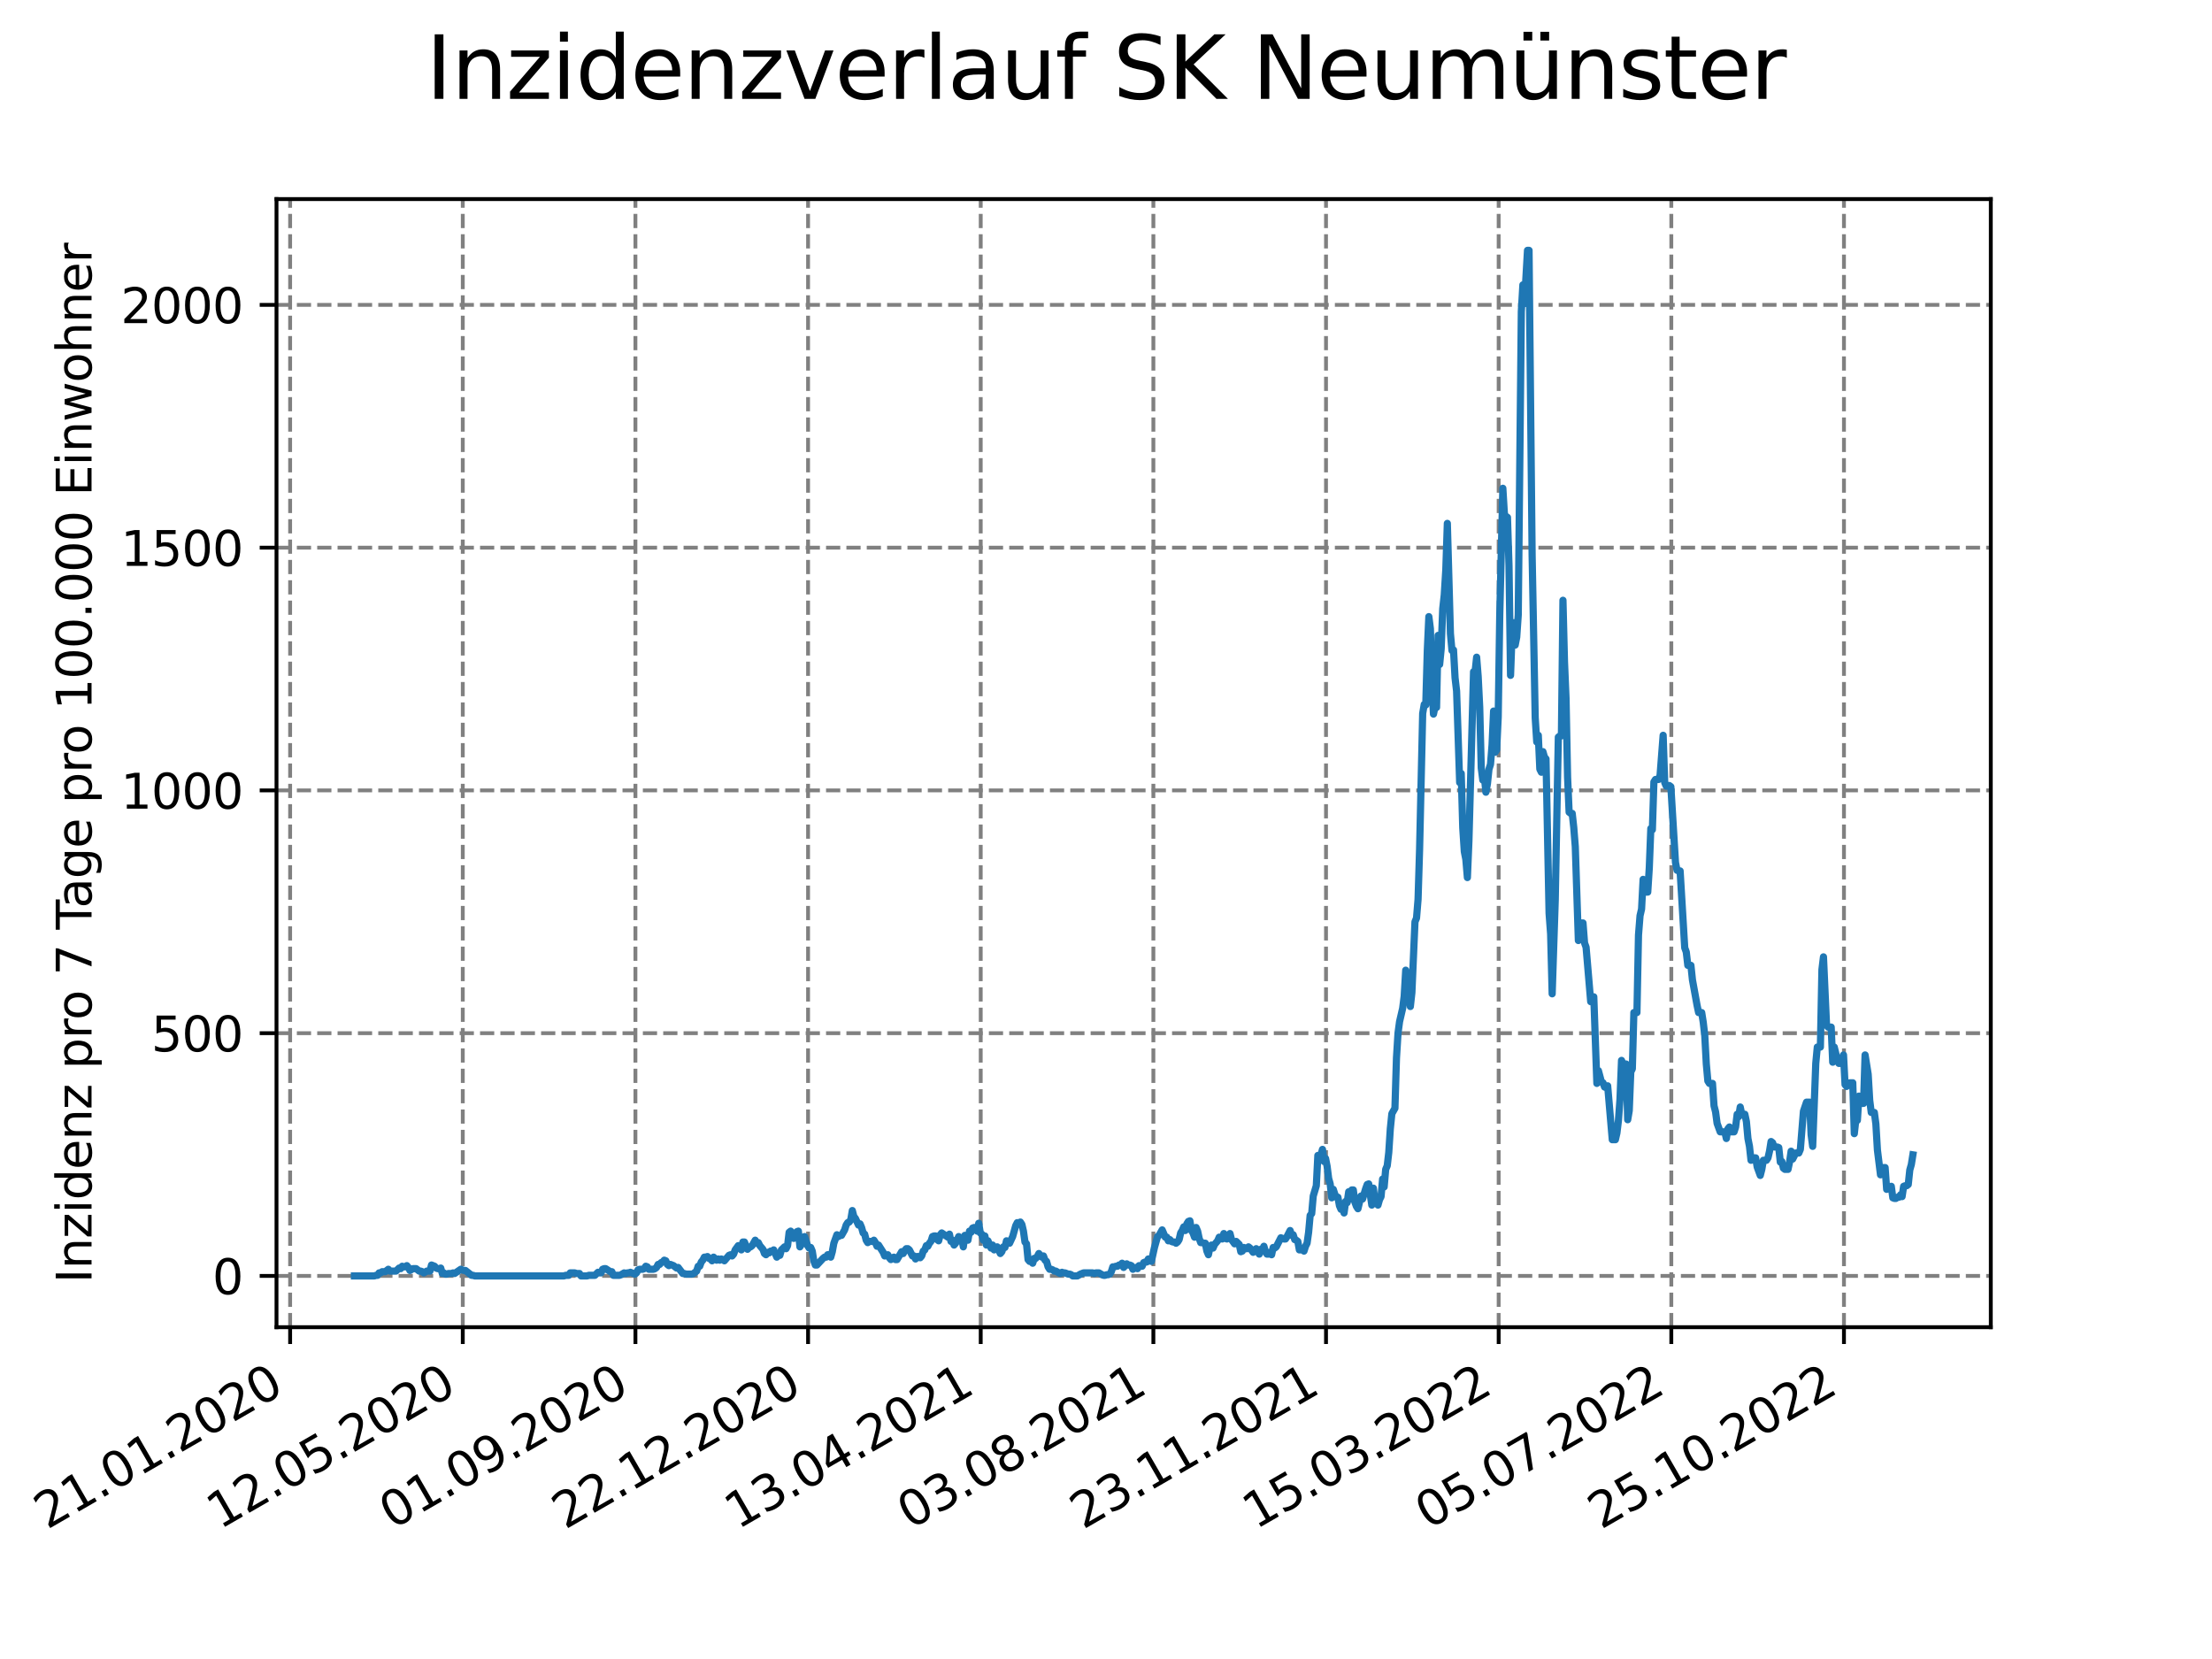 <?xml version="1.0" encoding="utf-8" standalone="no"?>
<!DOCTYPE svg PUBLIC "-//W3C//DTD SVG 1.1//EN"
  "http://www.w3.org/Graphics/SVG/1.1/DTD/svg11.dtd">
<svg xmlns:xlink="http://www.w3.org/1999/xlink" width="460.8pt" height="345.6pt" viewBox="0 0 460.8 345.6" xmlns="http://www.w3.org/2000/svg" version="1.1">
 <defs>
  <style type="text/css">*{stroke-linejoin: round; stroke-linecap: butt}</style>
 </defs>
 <g id="figure_1">
  <g id="patch_1">
   <path d="M 0 345.6 
L 460.8 345.6 
L 460.8 0 
L 0 0 
z
" style="fill: #ffffff"/>
  </g>
  <g id="axes_1">
   <g id="patch_2">
    <path d="M 57.6 276.48 
L 414.72 276.48 
L 414.72 41.472 
L 57.6 41.472 
z
" style="fill: #ffffff"/>
   </g>
   <g id="matplotlib.axis_1">
    <g id="xtick_1">
     <g id="line2d_1">
      <path d="M 60.439 276.48 
L 60.439 41.472 
" clip-path="url(#pf7e70315b3)" style="fill: none; stroke-dasharray: 2.96,1.28; stroke-dashoffset: 0; stroke: #808080; stroke-width: 0.8"/>
     </g>
     <g id="line2d_2">
      <defs>
       <path id="me96607a988" d="M 0 0 
L 0 3.5 
" style="stroke: #000000; stroke-width: 0.8"/>
      </defs>
      <g>
       <use xlink:href="#me96607a988" x="60.439" y="276.48" style="stroke: #000000; stroke-width: 0.8"/>
      </g>
     </g>
     <g id="text_1">
      <!-- 21.01.2020 -->
      <g transform="translate(9.814 318.689) rotate(-30) scale(0.1 -0.1)">
       <defs>
        <path id="DejaVuSans-32" d="M 1228 531 
L 3431 531 
L 3431 0 
L 469 0 
L 469 531 
Q 828 903 1448 1529 
Q 2069 2156 2228 2338 
Q 2531 2678 2651 2914 
Q 2772 3150 2772 3378 
Q 2772 3750 2511 3984 
Q 2250 4219 1831 4219 
Q 1534 4219 1204 4116 
Q 875 4013 500 3803 
L 500 4441 
Q 881 4594 1212 4672 
Q 1544 4750 1819 4750 
Q 2544 4750 2975 4387 
Q 3406 4025 3406 3419 
Q 3406 3131 3298 2873 
Q 3191 2616 2906 2266 
Q 2828 2175 2409 1742 
Q 1991 1309 1228 531 
z
" transform="scale(0.016)"/>
        <path id="DejaVuSans-31" d="M 794 531 
L 1825 531 
L 1825 4091 
L 703 3866 
L 703 4441 
L 1819 4666 
L 2450 4666 
L 2450 531 
L 3481 531 
L 3481 0 
L 794 0 
L 794 531 
z
" transform="scale(0.016)"/>
        <path id="DejaVuSans-2e" d="M 684 794 
L 1344 794 
L 1344 0 
L 684 0 
L 684 794 
z
" transform="scale(0.016)"/>
        <path id="DejaVuSans-30" d="M 2034 4250 
Q 1547 4250 1301 3770 
Q 1056 3291 1056 2328 
Q 1056 1369 1301 889 
Q 1547 409 2034 409 
Q 2525 409 2770 889 
Q 3016 1369 3016 2328 
Q 3016 3291 2770 3770 
Q 2525 4250 2034 4250 
z
M 2034 4750 
Q 2819 4750 3233 4129 
Q 3647 3509 3647 2328 
Q 3647 1150 3233 529 
Q 2819 -91 2034 -91 
Q 1250 -91 836 529 
Q 422 1150 422 2328 
Q 422 3509 836 4129 
Q 1250 4750 2034 4750 
z
" transform="scale(0.016)"/>
       </defs>
       <use xlink:href="#DejaVuSans-32"/>
       <use xlink:href="#DejaVuSans-31" x="63.623"/>
       <use xlink:href="#DejaVuSans-2e" x="127.246"/>
       <use xlink:href="#DejaVuSans-30" x="159.033"/>
       <use xlink:href="#DejaVuSans-31" x="222.656"/>
       <use xlink:href="#DejaVuSans-2e" x="286.279"/>
       <use xlink:href="#DejaVuSans-32" x="318.066"/>
       <use xlink:href="#DejaVuSans-30" x="381.689"/>
       <use xlink:href="#DejaVuSans-32" x="445.312"/>
       <use xlink:href="#DejaVuSans-30" x="508.936"/>
      </g>
     </g>
    </g>
    <g id="xtick_2">
     <g id="line2d_3">
      <path d="M 96.405 276.48 
L 96.405 41.472 
" clip-path="url(#pf7e70315b3)" style="fill: none; stroke-dasharray: 2.96,1.28; stroke-dashoffset: 0; stroke: #808080; stroke-width: 0.8"/>
     </g>
     <g id="line2d_4">
      <g>
       <use xlink:href="#me96607a988" x="96.405" y="276.48" style="stroke: #000000; stroke-width: 0.8"/>
      </g>
     </g>
     <g id="text_2">
      <!-- 12.05.2020 -->
      <g transform="translate(45.78 318.689) rotate(-30) scale(0.1 -0.1)">
       <defs>
        <path id="DejaVuSans-35" d="M 691 4666 
L 3169 4666 
L 3169 4134 
L 1269 4134 
L 1269 2991 
Q 1406 3038 1543 3061 
Q 1681 3084 1819 3084 
Q 2600 3084 3056 2656 
Q 3513 2228 3513 1497 
Q 3513 744 3044 326 
Q 2575 -91 1722 -91 
Q 1428 -91 1123 -41 
Q 819 9 494 109 
L 494 744 
Q 775 591 1075 516 
Q 1375 441 1709 441 
Q 2250 441 2565 725 
Q 2881 1009 2881 1497 
Q 2881 1984 2565 2268 
Q 2250 2553 1709 2553 
Q 1456 2553 1204 2497 
Q 953 2441 691 2322 
L 691 4666 
z
" transform="scale(0.016)"/>
       </defs>
       <use xlink:href="#DejaVuSans-31"/>
       <use xlink:href="#DejaVuSans-32" x="63.623"/>
       <use xlink:href="#DejaVuSans-2e" x="127.246"/>
       <use xlink:href="#DejaVuSans-30" x="159.033"/>
       <use xlink:href="#DejaVuSans-35" x="222.656"/>
       <use xlink:href="#DejaVuSans-2e" x="286.279"/>
       <use xlink:href="#DejaVuSans-32" x="318.066"/>
       <use xlink:href="#DejaVuSans-30" x="381.689"/>
       <use xlink:href="#DejaVuSans-32" x="445.312"/>
       <use xlink:href="#DejaVuSans-30" x="508.936"/>
      </g>
     </g>
    </g>
    <g id="xtick_3">
     <g id="line2d_5">
      <path d="M 132.371 276.48 
L 132.371 41.472 
" clip-path="url(#pf7e70315b3)" style="fill: none; stroke-dasharray: 2.96,1.28; stroke-dashoffset: 0; stroke: #808080; stroke-width: 0.8"/>
     </g>
     <g id="line2d_6">
      <g>
       <use xlink:href="#me96607a988" x="132.371" y="276.48" style="stroke: #000000; stroke-width: 0.8"/>
      </g>
     </g>
     <g id="text_3">
      <!-- 01.09.2020 -->
      <g transform="translate(81.745 318.689) rotate(-30) scale(0.1 -0.1)">
       <defs>
        <path id="DejaVuSans-39" d="M 703 97 
L 703 672 
Q 941 559 1184 500 
Q 1428 441 1663 441 
Q 2288 441 2617 861 
Q 2947 1281 2994 2138 
Q 2813 1869 2534 1725 
Q 2256 1581 1919 1581 
Q 1219 1581 811 2004 
Q 403 2428 403 3163 
Q 403 3881 828 4315 
Q 1253 4750 1959 4750 
Q 2769 4750 3195 4129 
Q 3622 3509 3622 2328 
Q 3622 1225 3098 567 
Q 2575 -91 1691 -91 
Q 1453 -91 1209 -44 
Q 966 3 703 97 
z
M 1959 2075 
Q 2384 2075 2632 2365 
Q 2881 2656 2881 3163 
Q 2881 3666 2632 3958 
Q 2384 4250 1959 4250 
Q 1534 4250 1286 3958 
Q 1038 3666 1038 3163 
Q 1038 2656 1286 2365 
Q 1534 2075 1959 2075 
z
" transform="scale(0.016)"/>
       </defs>
       <use xlink:href="#DejaVuSans-30"/>
       <use xlink:href="#DejaVuSans-31" x="63.623"/>
       <use xlink:href="#DejaVuSans-2e" x="127.246"/>
       <use xlink:href="#DejaVuSans-30" x="159.033"/>
       <use xlink:href="#DejaVuSans-39" x="222.656"/>
       <use xlink:href="#DejaVuSans-2e" x="286.279"/>
       <use xlink:href="#DejaVuSans-32" x="318.066"/>
       <use xlink:href="#DejaVuSans-30" x="381.689"/>
       <use xlink:href="#DejaVuSans-32" x="445.312"/>
       <use xlink:href="#DejaVuSans-30" x="508.936"/>
      </g>
     </g>
    </g>
    <g id="xtick_4">
     <g id="line2d_7">
      <path d="M 168.336 276.48 
L 168.336 41.472 
" clip-path="url(#pf7e70315b3)" style="fill: none; stroke-dasharray: 2.96,1.28; stroke-dashoffset: 0; stroke: #808080; stroke-width: 0.8"/>
     </g>
     <g id="line2d_8">
      <g>
       <use xlink:href="#me96607a988" x="168.336" y="276.48" style="stroke: #000000; stroke-width: 0.8"/>
      </g>
     </g>
     <g id="text_4">
      <!-- 22.12.2020 -->
      <g transform="translate(117.711 318.689) rotate(-30) scale(0.1 -0.1)">
       <use xlink:href="#DejaVuSans-32"/>
       <use xlink:href="#DejaVuSans-32" x="63.623"/>
       <use xlink:href="#DejaVuSans-2e" x="127.246"/>
       <use xlink:href="#DejaVuSans-31" x="159.033"/>
       <use xlink:href="#DejaVuSans-32" x="222.656"/>
       <use xlink:href="#DejaVuSans-2e" x="286.279"/>
       <use xlink:href="#DejaVuSans-32" x="318.066"/>
       <use xlink:href="#DejaVuSans-30" x="381.689"/>
       <use xlink:href="#DejaVuSans-32" x="445.312"/>
       <use xlink:href="#DejaVuSans-30" x="508.936"/>
      </g>
     </g>
    </g>
    <g id="xtick_5">
     <g id="line2d_9">
      <path d="M 204.302 276.48 
L 204.302 41.472 
" clip-path="url(#pf7e70315b3)" style="fill: none; stroke-dasharray: 2.96,1.28; stroke-dashoffset: 0; stroke: #808080; stroke-width: 0.8"/>
     </g>
     <g id="line2d_10">
      <g>
       <use xlink:href="#me96607a988" x="204.302" y="276.48" style="stroke: #000000; stroke-width: 0.8"/>
      </g>
     </g>
     <g id="text_5">
      <!-- 13.04.2021 -->
      <g transform="translate(153.677 318.689) rotate(-30) scale(0.1 -0.1)">
       <defs>
        <path id="DejaVuSans-33" d="M 2597 2516 
Q 3050 2419 3304 2112 
Q 3559 1806 3559 1356 
Q 3559 666 3084 287 
Q 2609 -91 1734 -91 
Q 1441 -91 1130 -33 
Q 819 25 488 141 
L 488 750 
Q 750 597 1062 519 
Q 1375 441 1716 441 
Q 2309 441 2620 675 
Q 2931 909 2931 1356 
Q 2931 1769 2642 2001 
Q 2353 2234 1838 2234 
L 1294 2234 
L 1294 2753 
L 1863 2753 
Q 2328 2753 2575 2939 
Q 2822 3125 2822 3475 
Q 2822 3834 2567 4026 
Q 2313 4219 1838 4219 
Q 1578 4219 1281 4162 
Q 984 4106 628 3988 
L 628 4550 
Q 988 4650 1302 4700 
Q 1616 4750 1894 4750 
Q 2613 4750 3031 4423 
Q 3450 4097 3450 3541 
Q 3450 3153 3228 2886 
Q 3006 2619 2597 2516 
z
" transform="scale(0.016)"/>
        <path id="DejaVuSans-34" d="M 2419 4116 
L 825 1625 
L 2419 1625 
L 2419 4116 
z
M 2253 4666 
L 3047 4666 
L 3047 1625 
L 3713 1625 
L 3713 1100 
L 3047 1100 
L 3047 0 
L 2419 0 
L 2419 1100 
L 313 1100 
L 313 1709 
L 2253 4666 
z
" transform="scale(0.016)"/>
       </defs>
       <use xlink:href="#DejaVuSans-31"/>
       <use xlink:href="#DejaVuSans-33" x="63.623"/>
       <use xlink:href="#DejaVuSans-2e" x="127.246"/>
       <use xlink:href="#DejaVuSans-30" x="159.033"/>
       <use xlink:href="#DejaVuSans-34" x="222.656"/>
       <use xlink:href="#DejaVuSans-2e" x="286.279"/>
       <use xlink:href="#DejaVuSans-32" x="318.066"/>
       <use xlink:href="#DejaVuSans-30" x="381.689"/>
       <use xlink:href="#DejaVuSans-32" x="445.312"/>
       <use xlink:href="#DejaVuSans-31" x="508.936"/>
      </g>
     </g>
    </g>
    <g id="xtick_6">
     <g id="line2d_11">
      <path d="M 240.268 276.48 
L 240.268 41.472 
" clip-path="url(#pf7e70315b3)" style="fill: none; stroke-dasharray: 2.96,1.28; stroke-dashoffset: 0; stroke: #808080; stroke-width: 0.8"/>
     </g>
     <g id="line2d_12">
      <g>
       <use xlink:href="#me96607a988" x="240.268" y="276.48" style="stroke: #000000; stroke-width: 0.8"/>
      </g>
     </g>
     <g id="text_6">
      <!-- 03.08.2021 -->
      <g transform="translate(189.642 318.689) rotate(-30) scale(0.1 -0.1)">
       <defs>
        <path id="DejaVuSans-38" d="M 2034 2216 
Q 1584 2216 1326 1975 
Q 1069 1734 1069 1313 
Q 1069 891 1326 650 
Q 1584 409 2034 409 
Q 2484 409 2743 651 
Q 3003 894 3003 1313 
Q 3003 1734 2745 1975 
Q 2488 2216 2034 2216 
z
M 1403 2484 
Q 997 2584 770 2862 
Q 544 3141 544 3541 
Q 544 4100 942 4425 
Q 1341 4750 2034 4750 
Q 2731 4750 3128 4425 
Q 3525 4100 3525 3541 
Q 3525 3141 3298 2862 
Q 3072 2584 2669 2484 
Q 3125 2378 3379 2068 
Q 3634 1759 3634 1313 
Q 3634 634 3220 271 
Q 2806 -91 2034 -91 
Q 1263 -91 848 271 
Q 434 634 434 1313 
Q 434 1759 690 2068 
Q 947 2378 1403 2484 
z
M 1172 3481 
Q 1172 3119 1398 2916 
Q 1625 2713 2034 2713 
Q 2441 2713 2670 2916 
Q 2900 3119 2900 3481 
Q 2900 3844 2670 4047 
Q 2441 4250 2034 4250 
Q 1625 4250 1398 4047 
Q 1172 3844 1172 3481 
z
" transform="scale(0.016)"/>
       </defs>
       <use xlink:href="#DejaVuSans-30"/>
       <use xlink:href="#DejaVuSans-33" x="63.623"/>
       <use xlink:href="#DejaVuSans-2e" x="127.246"/>
       <use xlink:href="#DejaVuSans-30" x="159.033"/>
       <use xlink:href="#DejaVuSans-38" x="222.656"/>
       <use xlink:href="#DejaVuSans-2e" x="286.279"/>
       <use xlink:href="#DejaVuSans-32" x="318.066"/>
       <use xlink:href="#DejaVuSans-30" x="381.689"/>
       <use xlink:href="#DejaVuSans-32" x="445.312"/>
       <use xlink:href="#DejaVuSans-31" x="508.936"/>
      </g>
     </g>
    </g>
    <g id="xtick_7">
     <g id="line2d_13">
      <path d="M 276.233 276.48 
L 276.233 41.472 
" clip-path="url(#pf7e70315b3)" style="fill: none; stroke-dasharray: 2.96,1.28; stroke-dashoffset: 0; stroke: #808080; stroke-width: 0.8"/>
     </g>
     <g id="line2d_14">
      <g>
       <use xlink:href="#me96607a988" x="276.233" y="276.48" style="stroke: #000000; stroke-width: 0.8"/>
      </g>
     </g>
     <g id="text_7">
      <!-- 23.11.2021 -->
      <g transform="translate(225.608 318.689) rotate(-30) scale(0.1 -0.1)">
       <use xlink:href="#DejaVuSans-32"/>
       <use xlink:href="#DejaVuSans-33" x="63.623"/>
       <use xlink:href="#DejaVuSans-2e" x="127.246"/>
       <use xlink:href="#DejaVuSans-31" x="159.033"/>
       <use xlink:href="#DejaVuSans-31" x="222.656"/>
       <use xlink:href="#DejaVuSans-2e" x="286.279"/>
       <use xlink:href="#DejaVuSans-32" x="318.066"/>
       <use xlink:href="#DejaVuSans-30" x="381.689"/>
       <use xlink:href="#DejaVuSans-32" x="445.312"/>
       <use xlink:href="#DejaVuSans-31" x="508.936"/>
      </g>
     </g>
    </g>
    <g id="xtick_8">
     <g id="line2d_15">
      <path d="M 312.199 276.48 
L 312.199 41.472 
" clip-path="url(#pf7e70315b3)" style="fill: none; stroke-dasharray: 2.96,1.28; stroke-dashoffset: 0; stroke: #808080; stroke-width: 0.8"/>
     </g>
     <g id="line2d_16">
      <g>
       <use xlink:href="#me96607a988" x="312.199" y="276.48" style="stroke: #000000; stroke-width: 0.8"/>
      </g>
     </g>
     <g id="text_8">
      <!-- 15.03.2022 -->
      <g transform="translate(261.574 318.689) rotate(-30) scale(0.1 -0.1)">
       <use xlink:href="#DejaVuSans-31"/>
       <use xlink:href="#DejaVuSans-35" x="63.623"/>
       <use xlink:href="#DejaVuSans-2e" x="127.246"/>
       <use xlink:href="#DejaVuSans-30" x="159.033"/>
       <use xlink:href="#DejaVuSans-33" x="222.656"/>
       <use xlink:href="#DejaVuSans-2e" x="286.279"/>
       <use xlink:href="#DejaVuSans-32" x="318.066"/>
       <use xlink:href="#DejaVuSans-30" x="381.689"/>
       <use xlink:href="#DejaVuSans-32" x="445.312"/>
       <use xlink:href="#DejaVuSans-32" x="508.936"/>
      </g>
     </g>
    </g>
    <g id="xtick_9">
     <g id="line2d_17">
      <path d="M 348.165 276.48 
L 348.165 41.472 
" clip-path="url(#pf7e70315b3)" style="fill: none; stroke-dasharray: 2.96,1.28; stroke-dashoffset: 0; stroke: #808080; stroke-width: 0.8"/>
     </g>
     <g id="line2d_18">
      <g>
       <use xlink:href="#me96607a988" x="348.165" y="276.48" style="stroke: #000000; stroke-width: 0.8"/>
      </g>
     </g>
     <g id="text_9">
      <!-- 05.07.2022 -->
      <g transform="translate(297.54 318.689) rotate(-30) scale(0.1 -0.1)">
       <defs>
        <path id="DejaVuSans-37" d="M 525 4666 
L 3525 4666 
L 3525 4397 
L 1831 0 
L 1172 0 
L 2766 4134 
L 525 4134 
L 525 4666 
z
" transform="scale(0.016)"/>
       </defs>
       <use xlink:href="#DejaVuSans-30"/>
       <use xlink:href="#DejaVuSans-35" x="63.623"/>
       <use xlink:href="#DejaVuSans-2e" x="127.246"/>
       <use xlink:href="#DejaVuSans-30" x="159.033"/>
       <use xlink:href="#DejaVuSans-37" x="222.656"/>
       <use xlink:href="#DejaVuSans-2e" x="286.279"/>
       <use xlink:href="#DejaVuSans-32" x="318.066"/>
       <use xlink:href="#DejaVuSans-30" x="381.689"/>
       <use xlink:href="#DejaVuSans-32" x="445.312"/>
       <use xlink:href="#DejaVuSans-32" x="508.936"/>
      </g>
     </g>
    </g>
    <g id="xtick_10">
     <g id="line2d_19">
      <path d="M 384.13 276.48 
L 384.13 41.472 
" clip-path="url(#pf7e70315b3)" style="fill: none; stroke-dasharray: 2.96,1.28; stroke-dashoffset: 0; stroke: #808080; stroke-width: 0.8"/>
     </g>
     <g id="line2d_20">
      <g>
       <use xlink:href="#me96607a988" x="384.13" y="276.48" style="stroke: #000000; stroke-width: 0.8"/>
      </g>
     </g>
     <g id="text_10">
      <!-- 25.10.2022 -->
      <g transform="translate(333.505 318.689) rotate(-30) scale(0.1 -0.1)">
       <use xlink:href="#DejaVuSans-32"/>
       <use xlink:href="#DejaVuSans-35" x="63.623"/>
       <use xlink:href="#DejaVuSans-2e" x="127.246"/>
       <use xlink:href="#DejaVuSans-31" x="159.033"/>
       <use xlink:href="#DejaVuSans-30" x="222.656"/>
       <use xlink:href="#DejaVuSans-2e" x="286.279"/>
       <use xlink:href="#DejaVuSans-32" x="318.066"/>
       <use xlink:href="#DejaVuSans-30" x="381.689"/>
       <use xlink:href="#DejaVuSans-32" x="445.312"/>
       <use xlink:href="#DejaVuSans-32" x="508.936"/>
      </g>
     </g>
    </g>
   </g>
   <g id="matplotlib.axis_2">
    <g id="ytick_1">
     <g id="line2d_21">
      <path d="M 57.6 265.798 
L 414.72 265.798 
" clip-path="url(#pf7e70315b3)" style="fill: none; stroke-dasharray: 2.96,1.28; stroke-dashoffset: 0; stroke: #808080; stroke-width: 0.8"/>
     </g>
     <g id="line2d_22">
      <defs>
       <path id="m8b6f564ffc" d="M 0 0 
L -3.5 0 
" style="stroke: #000000; stroke-width: 0.8"/>
      </defs>
      <g>
       <use xlink:href="#m8b6f564ffc" x="57.6" y="265.798" style="stroke: #000000; stroke-width: 0.8"/>
      </g>
     </g>
     <g id="text_11">
      <!-- 0 -->
      <g transform="translate(44.237 269.597) scale(0.1 -0.1)">
       <use xlink:href="#DejaVuSans-30"/>
      </g>
     </g>
    </g>
    <g id="ytick_2">
     <g id="line2d_23">
      <path d="M 57.6 215.227 
L 414.72 215.227 
" clip-path="url(#pf7e70315b3)" style="fill: none; stroke-dasharray: 2.96,1.28; stroke-dashoffset: 0; stroke: #808080; stroke-width: 0.8"/>
     </g>
     <g id="line2d_24">
      <g>
       <use xlink:href="#m8b6f564ffc" x="57.6" y="215.227" style="stroke: #000000; stroke-width: 0.8"/>
      </g>
     </g>
     <g id="text_12">
      <!-- 500 -->
      <g transform="translate(31.512 219.026) scale(0.1 -0.1)">
       <use xlink:href="#DejaVuSans-35"/>
       <use xlink:href="#DejaVuSans-30" x="63.623"/>
       <use xlink:href="#DejaVuSans-30" x="127.246"/>
      </g>
     </g>
    </g>
    <g id="ytick_3">
     <g id="line2d_25">
      <path d="M 57.6 164.656 
L 414.72 164.656 
" clip-path="url(#pf7e70315b3)" style="fill: none; stroke-dasharray: 2.96,1.28; stroke-dashoffset: 0; stroke: #808080; stroke-width: 0.8"/>
     </g>
     <g id="line2d_26">
      <g>
       <use xlink:href="#m8b6f564ffc" x="57.6" y="164.656" style="stroke: #000000; stroke-width: 0.8"/>
      </g>
     </g>
     <g id="text_13">
      <!-- 1000 -->
      <g transform="translate(25.15 168.456) scale(0.1 -0.1)">
       <use xlink:href="#DejaVuSans-31"/>
       <use xlink:href="#DejaVuSans-30" x="63.623"/>
       <use xlink:href="#DejaVuSans-30" x="127.246"/>
       <use xlink:href="#DejaVuSans-30" x="190.869"/>
      </g>
     </g>
    </g>
    <g id="ytick_4">
     <g id="line2d_27">
      <path d="M 57.6 114.086 
L 414.72 114.086 
" clip-path="url(#pf7e70315b3)" style="fill: none; stroke-dasharray: 2.96,1.28; stroke-dashoffset: 0; stroke: #808080; stroke-width: 0.8"/>
     </g>
     <g id="line2d_28">
      <g>
       <use xlink:href="#m8b6f564ffc" x="57.6" y="114.086" style="stroke: #000000; stroke-width: 0.8"/>
      </g>
     </g>
     <g id="text_14">
      <!-- 1500 -->
      <g transform="translate(25.15 117.885) scale(0.1 -0.1)">
       <use xlink:href="#DejaVuSans-31"/>
       <use xlink:href="#DejaVuSans-35" x="63.623"/>
       <use xlink:href="#DejaVuSans-30" x="127.246"/>
       <use xlink:href="#DejaVuSans-30" x="190.869"/>
      </g>
     </g>
    </g>
    <g id="ytick_5">
     <g id="line2d_29">
      <path d="M 57.6 63.515 
L 414.72 63.515 
" clip-path="url(#pf7e70315b3)" style="fill: none; stroke-dasharray: 2.96,1.28; stroke-dashoffset: 0; stroke: #808080; stroke-width: 0.8"/>
     </g>
     <g id="line2d_30">
      <g>
       <use xlink:href="#m8b6f564ffc" x="57.6" y="63.515" style="stroke: #000000; stroke-width: 0.8"/>
      </g>
     </g>
     <g id="text_15">
      <!-- 2000 -->
      <g transform="translate(25.15 67.314) scale(0.1 -0.1)">
       <use xlink:href="#DejaVuSans-32"/>
       <use xlink:href="#DejaVuSans-30" x="63.623"/>
       <use xlink:href="#DejaVuSans-30" x="127.246"/>
       <use xlink:href="#DejaVuSans-30" x="190.869"/>
      </g>
     </g>
    </g>
    <g id="text_16">
     <!-- Inzidenz pro 7 Tage pro 100.000 Einwohner -->
     <g transform="translate(19.07 267.301) rotate(-90) scale(0.1 -0.1)">
      <defs>
       <path id="DejaVuSans-49" d="M 628 4666 
L 1259 4666 
L 1259 0 
L 628 0 
L 628 4666 
z
" transform="scale(0.016)"/>
       <path id="DejaVuSans-6e" d="M 3513 2113 
L 3513 0 
L 2938 0 
L 2938 2094 
Q 2938 2591 2744 2837 
Q 2550 3084 2163 3084 
Q 1697 3084 1428 2787 
Q 1159 2491 1159 1978 
L 1159 0 
L 581 0 
L 581 3500 
L 1159 3500 
L 1159 2956 
Q 1366 3272 1645 3428 
Q 1925 3584 2291 3584 
Q 2894 3584 3203 3211 
Q 3513 2838 3513 2113 
z
" transform="scale(0.016)"/>
       <path id="DejaVuSans-7a" d="M 353 3500 
L 3084 3500 
L 3084 2975 
L 922 459 
L 3084 459 
L 3084 0 
L 275 0 
L 275 525 
L 2438 3041 
L 353 3041 
L 353 3500 
z
" transform="scale(0.016)"/>
       <path id="DejaVuSans-69" d="M 603 3500 
L 1178 3500 
L 1178 0 
L 603 0 
L 603 3500 
z
M 603 4863 
L 1178 4863 
L 1178 4134 
L 603 4134 
L 603 4863 
z
" transform="scale(0.016)"/>
       <path id="DejaVuSans-64" d="M 2906 2969 
L 2906 4863 
L 3481 4863 
L 3481 0 
L 2906 0 
L 2906 525 
Q 2725 213 2448 61 
Q 2172 -91 1784 -91 
Q 1150 -91 751 415 
Q 353 922 353 1747 
Q 353 2572 751 3078 
Q 1150 3584 1784 3584 
Q 2172 3584 2448 3432 
Q 2725 3281 2906 2969 
z
M 947 1747 
Q 947 1113 1208 752 
Q 1469 391 1925 391 
Q 2381 391 2643 752 
Q 2906 1113 2906 1747 
Q 2906 2381 2643 2742 
Q 2381 3103 1925 3103 
Q 1469 3103 1208 2742 
Q 947 2381 947 1747 
z
" transform="scale(0.016)"/>
       <path id="DejaVuSans-65" d="M 3597 1894 
L 3597 1613 
L 953 1613 
Q 991 1019 1311 708 
Q 1631 397 2203 397 
Q 2534 397 2845 478 
Q 3156 559 3463 722 
L 3463 178 
Q 3153 47 2828 -22 
Q 2503 -91 2169 -91 
Q 1331 -91 842 396 
Q 353 884 353 1716 
Q 353 2575 817 3079 
Q 1281 3584 2069 3584 
Q 2775 3584 3186 3129 
Q 3597 2675 3597 1894 
z
M 3022 2063 
Q 3016 2534 2758 2815 
Q 2500 3097 2075 3097 
Q 1594 3097 1305 2825 
Q 1016 2553 972 2059 
L 3022 2063 
z
" transform="scale(0.016)"/>
       <path id="DejaVuSans-20" transform="scale(0.016)"/>
       <path id="DejaVuSans-70" d="M 1159 525 
L 1159 -1331 
L 581 -1331 
L 581 3500 
L 1159 3500 
L 1159 2969 
Q 1341 3281 1617 3432 
Q 1894 3584 2278 3584 
Q 2916 3584 3314 3078 
Q 3713 2572 3713 1747 
Q 3713 922 3314 415 
Q 2916 -91 2278 -91 
Q 1894 -91 1617 61 
Q 1341 213 1159 525 
z
M 3116 1747 
Q 3116 2381 2855 2742 
Q 2594 3103 2138 3103 
Q 1681 3103 1420 2742 
Q 1159 2381 1159 1747 
Q 1159 1113 1420 752 
Q 1681 391 2138 391 
Q 2594 391 2855 752 
Q 3116 1113 3116 1747 
z
" transform="scale(0.016)"/>
       <path id="DejaVuSans-72" d="M 2631 2963 
Q 2534 3019 2420 3045 
Q 2306 3072 2169 3072 
Q 1681 3072 1420 2755 
Q 1159 2438 1159 1844 
L 1159 0 
L 581 0 
L 581 3500 
L 1159 3500 
L 1159 2956 
Q 1341 3275 1631 3429 
Q 1922 3584 2338 3584 
Q 2397 3584 2469 3576 
Q 2541 3569 2628 3553 
L 2631 2963 
z
" transform="scale(0.016)"/>
       <path id="DejaVuSans-6f" d="M 1959 3097 
Q 1497 3097 1228 2736 
Q 959 2375 959 1747 
Q 959 1119 1226 758 
Q 1494 397 1959 397 
Q 2419 397 2687 759 
Q 2956 1122 2956 1747 
Q 2956 2369 2687 2733 
Q 2419 3097 1959 3097 
z
M 1959 3584 
Q 2709 3584 3137 3096 
Q 3566 2609 3566 1747 
Q 3566 888 3137 398 
Q 2709 -91 1959 -91 
Q 1206 -91 779 398 
Q 353 888 353 1747 
Q 353 2609 779 3096 
Q 1206 3584 1959 3584 
z
" transform="scale(0.016)"/>
       <path id="DejaVuSans-54" d="M -19 4666 
L 3928 4666 
L 3928 4134 
L 2272 4134 
L 2272 0 
L 1638 0 
L 1638 4134 
L -19 4134 
L -19 4666 
z
" transform="scale(0.016)"/>
       <path id="DejaVuSans-61" d="M 2194 1759 
Q 1497 1759 1228 1600 
Q 959 1441 959 1056 
Q 959 750 1161 570 
Q 1363 391 1709 391 
Q 2188 391 2477 730 
Q 2766 1069 2766 1631 
L 2766 1759 
L 2194 1759 
z
M 3341 1997 
L 3341 0 
L 2766 0 
L 2766 531 
Q 2569 213 2275 61 
Q 1981 -91 1556 -91 
Q 1019 -91 701 211 
Q 384 513 384 1019 
Q 384 1609 779 1909 
Q 1175 2209 1959 2209 
L 2766 2209 
L 2766 2266 
Q 2766 2663 2505 2880 
Q 2244 3097 1772 3097 
Q 1472 3097 1187 3025 
Q 903 2953 641 2809 
L 641 3341 
Q 956 3463 1253 3523 
Q 1550 3584 1831 3584 
Q 2591 3584 2966 3190 
Q 3341 2797 3341 1997 
z
" transform="scale(0.016)"/>
       <path id="DejaVuSans-67" d="M 2906 1791 
Q 2906 2416 2648 2759 
Q 2391 3103 1925 3103 
Q 1463 3103 1205 2759 
Q 947 2416 947 1791 
Q 947 1169 1205 825 
Q 1463 481 1925 481 
Q 2391 481 2648 825 
Q 2906 1169 2906 1791 
z
M 3481 434 
Q 3481 -459 3084 -895 
Q 2688 -1331 1869 -1331 
Q 1566 -1331 1297 -1286 
Q 1028 -1241 775 -1147 
L 775 -588 
Q 1028 -725 1275 -790 
Q 1522 -856 1778 -856 
Q 2344 -856 2625 -561 
Q 2906 -266 2906 331 
L 2906 616 
Q 2728 306 2450 153 
Q 2172 0 1784 0 
Q 1141 0 747 490 
Q 353 981 353 1791 
Q 353 2603 747 3093 
Q 1141 3584 1784 3584 
Q 2172 3584 2450 3431 
Q 2728 3278 2906 2969 
L 2906 3500 
L 3481 3500 
L 3481 434 
z
" transform="scale(0.016)"/>
       <path id="DejaVuSans-45" d="M 628 4666 
L 3578 4666 
L 3578 4134 
L 1259 4134 
L 1259 2753 
L 3481 2753 
L 3481 2222 
L 1259 2222 
L 1259 531 
L 3634 531 
L 3634 0 
L 628 0 
L 628 4666 
z
" transform="scale(0.016)"/>
       <path id="DejaVuSans-77" d="M 269 3500 
L 844 3500 
L 1563 769 
L 2278 3500 
L 2956 3500 
L 3675 769 
L 4391 3500 
L 4966 3500 
L 4050 0 
L 3372 0 
L 2619 2869 
L 1863 0 
L 1184 0 
L 269 3500 
z
" transform="scale(0.016)"/>
       <path id="DejaVuSans-68" d="M 3513 2113 
L 3513 0 
L 2938 0 
L 2938 2094 
Q 2938 2591 2744 2837 
Q 2550 3084 2163 3084 
Q 1697 3084 1428 2787 
Q 1159 2491 1159 1978 
L 1159 0 
L 581 0 
L 581 4863 
L 1159 4863 
L 1159 2956 
Q 1366 3272 1645 3428 
Q 1925 3584 2291 3584 
Q 2894 3584 3203 3211 
Q 3513 2838 3513 2113 
z
" transform="scale(0.016)"/>
      </defs>
      <use xlink:href="#DejaVuSans-49"/>
      <use xlink:href="#DejaVuSans-6e" x="29.492"/>
      <use xlink:href="#DejaVuSans-7a" x="92.871"/>
      <use xlink:href="#DejaVuSans-69" x="145.361"/>
      <use xlink:href="#DejaVuSans-64" x="173.145"/>
      <use xlink:href="#DejaVuSans-65" x="236.621"/>
      <use xlink:href="#DejaVuSans-6e" x="298.145"/>
      <use xlink:href="#DejaVuSans-7a" x="361.523"/>
      <use xlink:href="#DejaVuSans-20" x="414.014"/>
      <use xlink:href="#DejaVuSans-70" x="445.801"/>
      <use xlink:href="#DejaVuSans-72" x="509.277"/>
      <use xlink:href="#DejaVuSans-6f" x="548.141"/>
      <use xlink:href="#DejaVuSans-20" x="609.322"/>
      <use xlink:href="#DejaVuSans-37" x="641.109"/>
      <use xlink:href="#DejaVuSans-20" x="704.732"/>
      <use xlink:href="#DejaVuSans-54" x="736.52"/>
      <use xlink:href="#DejaVuSans-61" x="781.104"/>
      <use xlink:href="#DejaVuSans-67" x="842.383"/>
      <use xlink:href="#DejaVuSans-65" x="905.859"/>
      <use xlink:href="#DejaVuSans-20" x="967.383"/>
      <use xlink:href="#DejaVuSans-70" x="999.17"/>
      <use xlink:href="#DejaVuSans-72" x="1062.646"/>
      <use xlink:href="#DejaVuSans-6f" x="1101.51"/>
      <use xlink:href="#DejaVuSans-20" x="1162.691"/>
      <use xlink:href="#DejaVuSans-31" x="1194.479"/>
      <use xlink:href="#DejaVuSans-30" x="1258.102"/>
      <use xlink:href="#DejaVuSans-30" x="1321.725"/>
      <use xlink:href="#DejaVuSans-2e" x="1385.348"/>
      <use xlink:href="#DejaVuSans-30" x="1417.135"/>
      <use xlink:href="#DejaVuSans-30" x="1480.758"/>
      <use xlink:href="#DejaVuSans-30" x="1544.381"/>
      <use xlink:href="#DejaVuSans-20" x="1608.004"/>
      <use xlink:href="#DejaVuSans-45" x="1639.791"/>
      <use xlink:href="#DejaVuSans-69" x="1702.975"/>
      <use xlink:href="#DejaVuSans-6e" x="1730.758"/>
      <use xlink:href="#DejaVuSans-77" x="1794.137"/>
      <use xlink:href="#DejaVuSans-6f" x="1875.924"/>
      <use xlink:href="#DejaVuSans-68" x="1937.105"/>
      <use xlink:href="#DejaVuSans-6e" x="2000.484"/>
      <use xlink:href="#DejaVuSans-65" x="2063.863"/>
      <use xlink:href="#DejaVuSans-72" x="2125.387"/>
     </g>
    </g>
   </g>
   <g id="line2d_31">
    <path d="M 73.833 265.798 
L 78.007 265.798 
L 78.328 265.672 
L 78.65 265.672 
L 78.971 265.167 
L 79.292 265.167 
L 79.613 264.915 
L 80.255 264.915 
L 80.897 264.411 
L 81.219 264.789 
L 82.503 264.789 
L 83.145 264.158 
L 83.466 264.284 
L 83.788 263.78 
L 84.109 263.906 
L 84.43 263.906 
L 84.751 263.654 
L 85.072 264.032 
L 85.393 264.663 
L 86.035 264.284 
L 86.678 264.284 
L 87.32 264.789 
L 87.641 264.789 
L 87.962 264.915 
L 88.283 265.167 
L 88.925 264.789 
L 89.568 264.789 
L 89.889 263.528 
L 90.531 263.78 
L 90.852 264.158 
L 91.173 264.284 
L 91.494 264.284 
L 91.816 264.158 
L 92.137 265.293 
L 92.458 265.167 
L 92.779 265.419 
L 93.1 265.419 
L 93.421 265.293 
L 94.063 265.293 
L 94.385 265.167 
L 94.706 265.293 
L 95.99 264.411 
L 96.632 264.663 
L 96.954 264.663 
L 98.238 265.672 
L 98.559 265.672 
L 98.88 265.798 
L 117.505 265.798 
L 117.826 265.672 
L 118.469 265.672 
L 118.79 265.167 
L 119.753 265.167 
L 120.074 265.293 
L 120.717 265.293 
L 121.038 265.798 
L 122.322 265.798 
L 122.643 265.672 
L 123.928 265.672 
L 124.57 265.041 
L 124.891 265.167 
L 125.212 265.167 
L 125.533 264.411 
L 125.855 264.284 
L 126.176 264.284 
L 127.139 264.915 
L 127.46 264.915 
L 127.781 265.672 
L 129.066 265.672 
L 129.387 265.546 
L 130.029 265.167 
L 130.35 265.293 
L 130.671 265.167 
L 130.992 265.167 
L 131.314 265.041 
L 132.277 265.419 
L 132.598 265.167 
L 132.919 264.537 
L 133.24 264.411 
L 133.883 264.411 
L 134.204 264.284 
L 134.525 263.78 
L 134.846 263.906 
L 135.167 264.411 
L 136.13 264.411 
L 136.452 264.284 
L 136.773 264.032 
L 137.094 263.402 
L 137.415 263.402 
L 137.736 263.023 
L 138.057 262.897 
L 138.378 262.519 
L 138.699 262.645 
L 139.021 263.402 
L 139.342 263.654 
L 139.663 263.402 
L 140.305 263.654 
L 140.947 264.158 
L 141.268 264.032 
L 142.232 265.293 
L 142.553 265.293 
L 142.874 265.419 
L 144.158 265.419 
L 144.48 265.293 
L 145.122 264.789 
L 145.443 263.78 
L 145.764 263.78 
L 146.085 262.897 
L 146.406 262.519 
L 146.727 261.888 
L 147.049 261.888 
L 147.37 261.762 
L 147.691 262.14 
L 148.012 262.267 
L 148.333 262.645 
L 148.654 261.888 
L 149.296 262.519 
L 149.618 262.267 
L 149.939 262.519 
L 150.26 262.267 
L 150.581 262.393 
L 150.902 262.645 
L 151.865 261.51 
L 152.187 261.384 
L 152.508 261.636 
L 152.829 261.258 
L 153.15 260.375 
L 153.792 259.492 
L 154.434 260.375 
L 154.756 258.735 
L 155.077 258.735 
L 155.719 260.249 
L 156.04 259.87 
L 156.361 259.744 
L 156.682 259.492 
L 157.325 258.357 
L 157.646 258.987 
L 157.967 258.861 
L 158.288 259.492 
L 158.93 260.249 
L 159.251 261.131 
L 159.572 261.384 
L 159.893 260.879 
L 160.215 261.005 
L 160.536 260.627 
L 160.857 260.753 
L 161.178 260.375 
L 161.82 261.888 
L 162.141 261.51 
L 162.462 261.51 
L 162.784 260.375 
L 163.426 259.744 
L 163.747 260.123 
L 164.068 259.492 
L 164.389 256.717 
L 164.71 256.465 
L 165.353 257.979 
L 165.674 257.474 
L 165.995 256.591 
L 166.316 256.465 
L 166.637 259.744 
L 166.958 259.24 
L 167.6 257.6 
L 168.243 259.492 
L 168.564 259.996 
L 168.885 259.87 
L 169.206 260.627 
L 169.527 262.645 
L 169.848 263.528 
L 170.169 263.528 
L 171.454 262.14 
L 171.775 261.888 
L 172.096 261.888 
L 172.417 261.384 
L 172.738 261.384 
L 173.059 261.888 
L 173.381 260.753 
L 173.702 258.987 
L 174.344 257.222 
L 174.665 257.6 
L 174.986 257.348 
L 175.307 257.348 
L 175.95 256.213 
L 176.271 255.204 
L 176.592 254.699 
L 176.913 254.573 
L 177.234 254.069 
L 177.555 252.177 
L 177.876 253.438 
L 178.197 253.817 
L 178.84 255.204 
L 179.161 254.952 
L 179.482 255.708 
L 179.803 256.843 
L 180.124 257.096 
L 180.445 258.357 
L 180.766 258.861 
L 181.088 258.609 
L 181.73 258.609 
L 182.051 258.357 
L 182.372 258.861 
L 182.693 259.618 
L 183.014 259.366 
L 183.978 260.879 
L 184.299 261.636 
L 184.941 261.384 
L 185.262 262.014 
L 185.583 262.393 
L 185.904 262.014 
L 186.225 261.888 
L 186.547 262.393 
L 186.868 262.393 
L 187.831 260.753 
L 188.152 261.131 
L 188.473 260.501 
L 188.794 260.123 
L 189.116 260.123 
L 189.437 260.375 
L 190.079 261.636 
L 190.4 261.636 
L 190.721 262.267 
L 191.042 261.762 
L 191.363 261.762 
L 191.685 262.014 
L 192.006 261.636 
L 192.327 260.627 
L 192.648 260.375 
L 192.969 259.492 
L 193.29 259.618 
L 193.611 258.987 
L 193.932 258.609 
L 194.254 257.6 
L 194.575 257.474 
L 194.896 257.474 
L 195.217 258.231 
L 195.538 258.483 
L 195.859 257.222 
L 196.18 256.843 
L 197.465 257.726 
L 197.786 257.096 
L 198.107 258.609 
L 198.428 258.357 
L 198.749 259.366 
L 199.07 258.987 
L 199.713 257.6 
L 200.034 258.483 
L 200.355 257.979 
L 200.676 259.744 
L 200.997 257.348 
L 201.318 257.726 
L 201.639 258.357 
L 201.96 256.465 
L 202.282 256.717 
L 202.603 255.835 
L 202.924 255.708 
L 203.245 255.961 
L 203.566 256.465 
L 203.887 254.826 
L 204.208 256.843 
L 204.529 257.096 
L 204.851 258.357 
L 205.172 257.474 
L 205.493 259.366 
L 205.814 258.483 
L 206.456 259.996 
L 206.777 259.366 
L 207.098 260.375 
L 207.741 259.744 
L 208.383 261.131 
L 208.704 260.753 
L 209.025 259.744 
L 209.346 259.87 
L 209.667 258.483 
L 209.989 258.609 
L 210.31 258.987 
L 210.952 257.6 
L 211.594 255.33 
L 211.915 254.699 
L 212.236 254.826 
L 212.558 254.573 
L 212.879 255.078 
L 213.2 256.465 
L 213.521 258.735 
L 213.842 259.114 
L 214.163 262.393 
L 214.484 262.771 
L 214.805 262.645 
L 215.126 263.149 
L 215.448 262.14 
L 215.769 262.14 
L 216.09 261.762 
L 216.411 261.131 
L 217.053 261.888 
L 217.374 261.636 
L 217.695 262.519 
L 218.017 262.771 
L 218.338 263.906 
L 218.659 264.411 
L 218.98 264.411 
L 219.301 264.537 
L 219.622 264.789 
L 219.943 264.789 
L 220.586 265.167 
L 220.907 265.293 
L 221.228 265.041 
L 221.549 265.167 
L 221.87 265.167 
L 222.512 265.419 
L 222.833 265.419 
L 223.155 265.546 
L 223.476 265.798 
L 224.439 265.798 
L 225.081 265.419 
L 225.724 265.167 
L 227.65 265.167 
L 227.971 265.293 
L 228.293 265.167 
L 228.935 265.167 
L 229.577 265.546 
L 229.898 265.672 
L 230.219 265.672 
L 230.54 265.546 
L 230.861 265.546 
L 231.183 265.419 
L 231.504 264.915 
L 231.825 263.906 
L 232.146 263.906 
L 232.467 263.78 
L 232.788 263.78 
L 233.109 263.528 
L 233.43 263.528 
L 233.752 263.149 
L 234.073 264.032 
L 234.715 263.275 
L 235.036 263.528 
L 235.357 263.528 
L 235.678 263.654 
L 235.999 264.411 
L 236.642 264.032 
L 236.963 264.284 
L 237.284 263.654 
L 237.605 263.78 
L 237.926 263.78 
L 238.247 263.023 
L 238.568 262.897 
L 238.89 262.897 
L 239.211 262.267 
L 239.532 262.645 
L 239.853 262.771 
L 240.495 259.87 
L 241.137 257.6 
L 241.459 257.348 
L 242.101 256.213 
L 242.743 257.726 
L 243.064 257.726 
L 243.385 258.483 
L 243.706 258.231 
L 244.027 258.609 
L 244.349 258.735 
L 244.67 258.735 
L 244.991 258.987 
L 245.312 258.735 
L 245.633 258.231 
L 245.954 256.843 
L 246.275 256.339 
L 246.596 255.582 
L 246.918 256.339 
L 247.239 254.952 
L 247.56 254.447 
L 247.881 254.321 
L 248.202 256.339 
L 248.523 256.843 
L 248.844 257.726 
L 249.165 255.708 
L 249.487 256.465 
L 249.808 257.979 
L 250.129 258.861 
L 250.45 258.861 
L 250.771 258.987 
L 251.092 258.987 
L 251.413 260.627 
L 251.734 261.384 
L 252.056 259.87 
L 252.377 259.366 
L 252.698 259.996 
L 253.019 259.24 
L 253.661 258.483 
L 253.982 257.726 
L 254.625 258.105 
L 254.946 256.97 
L 255.267 257.979 
L 255.588 258.105 
L 255.909 257.852 
L 256.23 256.97 
L 256.551 258.231 
L 257.194 259.114 
L 257.515 258.609 
L 258.157 259.24 
L 258.478 260.753 
L 258.799 260.627 
L 259.12 259.87 
L 259.441 260.123 
L 259.762 260.123 
L 260.084 259.744 
L 260.405 259.996 
L 261.047 260.879 
L 261.689 260.123 
L 262.331 261.258 
L 262.653 260.249 
L 262.974 260.249 
L 263.295 259.618 
L 263.616 260.753 
L 263.937 261.258 
L 264.258 261.258 
L 264.579 260.879 
L 264.9 261.384 
L 265.222 259.87 
L 265.543 259.996 
L 265.864 259.744 
L 266.827 257.852 
L 267.469 258.105 
L 267.791 258.105 
L 268.112 257.6 
L 268.754 256.339 
L 269.075 257.348 
L 269.396 257.222 
L 269.717 258.231 
L 270.038 258.357 
L 270.36 258.609 
L 270.681 260.375 
L 271.323 260.375 
L 271.644 260.627 
L 271.965 259.618 
L 272.286 258.987 
L 272.607 256.717 
L 272.928 253.186 
L 273.25 252.808 
L 273.571 249.15 
L 274.213 247.006 
L 274.534 240.7 
L 274.855 240.7 
L 275.176 240.574 
L 275.497 239.439 
L 275.819 241.962 
L 276.14 241.331 
L 276.461 242.97 
L 276.782 245.493 
L 277.103 246.628 
L 277.424 249.529 
L 277.745 247.763 
L 278.066 248.772 
L 278.388 249.402 
L 278.709 249.402 
L 279.03 251.168 
L 279.351 251.925 
L 279.672 250.916 
L 279.993 252.682 
L 280.314 250.285 
L 280.635 250.538 
L 280.957 248.267 
L 281.278 249.781 
L 281.599 247.889 
L 281.92 247.889 
L 282.241 250.411 
L 282.562 251.294 
L 282.883 251.799 
L 283.526 249.15 
L 283.847 249.781 
L 284.489 247.637 
L 284.81 246.754 
L 285.131 246.628 
L 285.773 251.042 
L 286.095 247.511 
L 286.416 250.033 
L 286.737 249.402 
L 287.058 251.042 
L 287.379 249.907 
L 287.7 249.276 
L 288.021 245.619 
L 288.342 247.258 
L 288.663 243.601 
L 288.985 242.844 
L 289.306 240.07 
L 289.627 235.151 
L 289.948 231.998 
L 290.59 230.863 
L 290.911 220.395 
L 291.232 215.225 
L 291.554 212.828 
L 292.196 210.054 
L 292.517 207.531 
L 292.838 202.108 
L 293.159 204.505 
L 293.48 205.261 
L 293.801 209.675 
L 294.123 206.775 
L 294.765 192.019 
L 295.086 191.262 
L 295.407 187.353 
L 295.728 176.885 
L 296.37 148.634 
L 296.692 146.743 
L 297.013 146.869 
L 297.334 135.518 
L 297.655 128.455 
L 297.976 130.978 
L 298.297 142.581 
L 298.618 148.76 
L 298.939 147.247 
L 299.261 147.373 
L 299.582 132.365 
L 299.903 138.419 
L 300.224 135.14 
L 300.545 126.816 
L 300.866 123.915 
L 301.187 118.744 
L 301.508 109.033 
L 302.151 131.987 
L 302.472 135.518 
L 302.793 135.392 
L 303.114 141.193 
L 303.435 143.968 
L 304.077 163.012 
L 304.398 161.12 
L 304.72 172.471 
L 305.041 177.389 
L 305.362 179.029 
L 305.683 182.812 
L 306.004 175.119 
L 306.967 139.932 
L 307.289 139.932 
L 307.61 136.905 
L 307.931 140.941 
L 308.252 147.373 
L 308.573 159.985 
L 308.894 162.507 
L 309.215 161.751 
L 309.536 165.03 
L 309.858 163.264 
L 310.179 160.237 
L 310.5 159.228 
L 310.821 155.192 
L 311.142 148.13 
L 311.463 156.706 
L 311.784 156.201 
L 312.105 149.391 
L 312.427 128.077 
L 313.069 101.718 
L 313.39 107.015 
L 313.711 107.646 
L 314.032 107.772 
L 314.353 117.862 
L 314.674 140.689 
L 314.995 131.987 
L 315.317 129.717 
L 315.638 134.383 
L 315.959 132.743 
L 316.28 128.077 
L 316.922 64.892 
L 317.243 59.343 
L 317.564 63.253 
L 318.207 52.154 
L 318.528 52.154 
L 319.17 115.718 
L 319.812 149.517 
L 320.133 154.562 
L 320.455 153.175 
L 320.776 160.237 
L 321.097 160.868 
L 321.418 156.58 
L 321.739 157.715 
L 322.06 158.093 
L 322.702 190.253 
L 323.024 194.541 
L 323.345 207.027 
L 323.987 187.479 
L 324.629 153.553 
L 324.95 153.301 
L 325.271 153.301 
L 325.593 125.05 
L 325.914 137.914 
L 326.235 145.481 
L 326.556 161.877 
L 326.877 169.192 
L 327.198 169.444 
L 327.519 169.444 
L 327.84 172.344 
L 328.162 176.38 
L 328.804 195.929 
L 329.125 192.271 
L 329.767 192.271 
L 330.088 196.433 
L 330.409 197.316 
L 331.373 208.666 
L 331.694 208.54 
L 332.015 207.657 
L 332.657 225.692 
L 332.978 223.044 
L 333.621 225.44 
L 333.942 225.566 
L 334.263 226.449 
L 334.584 226.575 
L 334.905 226.197 
L 335.868 237.421 
L 336.511 237.421 
L 336.832 236.034 
L 337.153 233.386 
L 337.474 228.971 
L 337.795 220.9 
L 338.116 221.657 
L 338.759 221.657 
L 339.08 233.259 
L 339.401 231.368 
L 339.722 223.296 
L 340.043 222.666 
L 340.364 210.937 
L 341.006 210.937 
L 341.328 194.793 
L 341.649 190.758 
L 341.97 189.37 
L 342.291 183.191 
L 342.612 185.839 
L 343.254 185.839 
L 343.575 180.794 
L 343.896 172.597 
L 344.218 172.849 
L 344.539 162.886 
L 344.86 162.381 
L 345.502 162.381 
L 345.823 161.498 
L 346.465 153.175 
L 346.787 163.012 
L 347.108 163.768 
L 347.429 163.642 
L 347.75 163.642 
L 348.071 163.895 
L 349.034 179.659 
L 349.356 181.299 
L 349.677 181.425 
L 349.998 181.425 
L 350.961 197.442 
L 351.282 198.325 
L 351.603 201.099 
L 352.246 201.099 
L 352.567 204.126 
L 353.53 209.423 
L 353.851 210.937 
L 354.494 210.937 
L 354.815 212.954 
L 355.136 215.729 
L 355.457 221.657 
L 355.778 225.188 
L 356.099 225.692 
L 356.741 225.692 
L 357.063 230.359 
L 357.384 231.62 
L 357.705 234.016 
L 358.347 235.782 
L 359.31 235.782 
L 359.631 237.169 
L 359.953 235.151 
L 360.274 234.773 
L 360.595 235.782 
L 361.237 235.782 
L 361.558 234.773 
L 361.879 232.124 
L 362.2 232.629 
L 362.522 230.611 
L 362.843 232.124 
L 363.485 232.124 
L 363.806 233.638 
L 364.127 237.169 
L 364.448 238.809 
L 364.769 241.709 
L 365.091 241.205 
L 365.733 241.205 
L 366.054 243.097 
L 366.696 244.862 
L 367.017 243.601 
L 367.338 241.709 
L 367.981 241.709 
L 368.302 241.205 
L 368.623 239.818 
L 368.944 237.8 
L 369.265 238.052 
L 369.586 238.935 
L 370.229 238.935 
L 370.55 239.061 
L 370.871 242.088 
L 371.192 241.962 
L 371.513 243.349 
L 371.834 243.601 
L 372.476 243.601 
L 372.797 242.088 
L 373.119 239.818 
L 373.44 241.457 
L 374.082 240.196 
L 374.724 240.196 
L 375.045 239.439 
L 375.688 231.494 
L 376.33 229.602 
L 376.972 229.602 
L 377.293 236.412 
L 377.614 238.809 
L 378.257 221.53 
L 378.578 218.125 
L 379.22 218.125 
L 379.541 201.982 
L 379.862 199.334 
L 380.504 213.585 
L 380.826 213.963 
L 381.468 213.963 
L 381.789 221.278 
L 382.11 218.125 
L 382.752 220.774 
L 383.073 221.53 
L 383.716 221.53 
L 384.037 219.765 
L 384.358 225.945 
L 384.679 226.323 
L 385 225.692 
L 385.321 225.566 
L 385.964 225.566 
L 386.285 236.16 
L 386.606 233.259 
L 386.927 233.386 
L 387.248 228.341 
L 387.569 229.854 
L 388.211 229.854 
L 388.532 219.765 
L 389.175 223.801 
L 389.496 229.224 
L 389.817 231.746 
L 390.459 231.746 
L 390.78 234.142 
L 391.101 239.565 
L 391.744 244.736 
L 392.065 243.349 
L 392.386 243.223 
L 392.707 243.223 
L 393.028 247.763 
L 393.67 247.511 
L 393.992 247.132 
L 394.313 249.529 
L 394.634 249.655 
L 394.955 249.655 
L 395.276 249.402 
L 395.597 249.402 
L 395.918 248.898 
L 396.239 249.276 
L 396.561 247.132 
L 396.882 247.006 
L 397.203 247.006 
L 397.524 246.754 
L 397.845 243.727 
L 398.166 242.592 
L 398.487 240.574 
L 398.487 240.574 
" clip-path="url(#pf7e70315b3)" style="fill: none; stroke: #1f77b4; stroke-width: 1.5; stroke-linecap: square"/>
   </g>
   <g id="patch_3">
    <path d="M 57.6 276.48 
L 57.6 41.472 
" style="fill: none; stroke: #000000; stroke-width: 0.8; stroke-linejoin: miter; stroke-linecap: square"/>
   </g>
   <g id="patch_4">
    <path d="M 414.72 276.48 
L 414.72 41.472 
" style="fill: none; stroke: #000000; stroke-width: 0.8; stroke-linejoin: miter; stroke-linecap: square"/>
   </g>
   <g id="patch_5">
    <path d="M 57.6 276.48 
L 414.72 276.48 
" style="fill: none; stroke: #000000; stroke-width: 0.8; stroke-linejoin: miter; stroke-linecap: square"/>
   </g>
   <g id="patch_6">
    <path d="M 57.6 41.472 
L 414.72 41.472 
" style="fill: none; stroke: #000000; stroke-width: 0.8; stroke-linejoin: miter; stroke-linecap: square"/>
   </g>
  </g>
  <g id="text_17">
   <!-- Inzidenzverlauf SK Neumünster -->
   <g transform="translate(88.747 20.589) scale(0.18 -0.18)">
    <defs>
     <path id="DejaVuSans-76" d="M 191 3500 
L 800 3500 
L 1894 563 
L 2988 3500 
L 3597 3500 
L 2284 0 
L 1503 0 
L 191 3500 
z
" transform="scale(0.016)"/>
     <path id="DejaVuSans-6c" d="M 603 4863 
L 1178 4863 
L 1178 0 
L 603 0 
L 603 4863 
z
" transform="scale(0.016)"/>
     <path id="DejaVuSans-75" d="M 544 1381 
L 544 3500 
L 1119 3500 
L 1119 1403 
Q 1119 906 1312 657 
Q 1506 409 1894 409 
Q 2359 409 2629 706 
Q 2900 1003 2900 1516 
L 2900 3500 
L 3475 3500 
L 3475 0 
L 2900 0 
L 2900 538 
Q 2691 219 2414 64 
Q 2138 -91 1772 -91 
Q 1169 -91 856 284 
Q 544 659 544 1381 
z
M 1991 3584 
L 1991 3584 
z
" transform="scale(0.016)"/>
     <path id="DejaVuSans-66" d="M 2375 4863 
L 2375 4384 
L 1825 4384 
Q 1516 4384 1395 4259 
Q 1275 4134 1275 3809 
L 1275 3500 
L 2222 3500 
L 2222 3053 
L 1275 3053 
L 1275 0 
L 697 0 
L 697 3053 
L 147 3053 
L 147 3500 
L 697 3500 
L 697 3744 
Q 697 4328 969 4595 
Q 1241 4863 1831 4863 
L 2375 4863 
z
" transform="scale(0.016)"/>
     <path id="DejaVuSans-53" d="M 3425 4513 
L 3425 3897 
Q 3066 4069 2747 4153 
Q 2428 4238 2131 4238 
Q 1616 4238 1336 4038 
Q 1056 3838 1056 3469 
Q 1056 3159 1242 3001 
Q 1428 2844 1947 2747 
L 2328 2669 
Q 3034 2534 3370 2195 
Q 3706 1856 3706 1288 
Q 3706 609 3251 259 
Q 2797 -91 1919 -91 
Q 1588 -91 1214 -16 
Q 841 59 441 206 
L 441 856 
Q 825 641 1194 531 
Q 1563 422 1919 422 
Q 2459 422 2753 634 
Q 3047 847 3047 1241 
Q 3047 1584 2836 1778 
Q 2625 1972 2144 2069 
L 1759 2144 
Q 1053 2284 737 2584 
Q 422 2884 422 3419 
Q 422 4038 858 4394 
Q 1294 4750 2059 4750 
Q 2388 4750 2728 4690 
Q 3069 4631 3425 4513 
z
" transform="scale(0.016)"/>
     <path id="DejaVuSans-4b" d="M 628 4666 
L 1259 4666 
L 1259 2694 
L 3353 4666 
L 4166 4666 
L 1850 2491 
L 4331 0 
L 3500 0 
L 1259 2247 
L 1259 0 
L 628 0 
L 628 4666 
z
" transform="scale(0.016)"/>
     <path id="DejaVuSans-4e" d="M 628 4666 
L 1478 4666 
L 3547 763 
L 3547 4666 
L 4159 4666 
L 4159 0 
L 3309 0 
L 1241 3903 
L 1241 0 
L 628 0 
L 628 4666 
z
" transform="scale(0.016)"/>
     <path id="DejaVuSans-6d" d="M 3328 2828 
Q 3544 3216 3844 3400 
Q 4144 3584 4550 3584 
Q 5097 3584 5394 3201 
Q 5691 2819 5691 2113 
L 5691 0 
L 5113 0 
L 5113 2094 
Q 5113 2597 4934 2840 
Q 4756 3084 4391 3084 
Q 3944 3084 3684 2787 
Q 3425 2491 3425 1978 
L 3425 0 
L 2847 0 
L 2847 2094 
Q 2847 2600 2669 2842 
Q 2491 3084 2119 3084 
Q 1678 3084 1418 2786 
Q 1159 2488 1159 1978 
L 1159 0 
L 581 0 
L 581 3500 
L 1159 3500 
L 1159 2956 
Q 1356 3278 1631 3431 
Q 1906 3584 2284 3584 
Q 2666 3584 2933 3390 
Q 3200 3197 3328 2828 
z
" transform="scale(0.016)"/>
     <path id="DejaVuSans-fc" d="M 544 1381 
L 544 3500 
L 1119 3500 
L 1119 1403 
Q 1119 906 1312 657 
Q 1506 409 1894 409 
Q 2359 409 2629 706 
Q 2900 1003 2900 1516 
L 2900 3500 
L 3475 3500 
L 3475 0 
L 2900 0 
L 2900 538 
Q 2691 219 2414 64 
Q 2138 -91 1772 -91 
Q 1169 -91 856 284 
Q 544 659 544 1381 
z
M 1991 3584 
L 1991 3584 
z
M 2278 4850 
L 2912 4850 
L 2912 4219 
L 2278 4219 
L 2278 4850 
z
M 1056 4850 
L 1690 4850 
L 1690 4219 
L 1056 4219 
L 1056 4850 
z
" transform="scale(0.016)"/>
     <path id="DejaVuSans-73" d="M 2834 3397 
L 2834 2853 
Q 2591 2978 2328 3040 
Q 2066 3103 1784 3103 
Q 1356 3103 1142 2972 
Q 928 2841 928 2578 
Q 928 2378 1081 2264 
Q 1234 2150 1697 2047 
L 1894 2003 
Q 2506 1872 2764 1633 
Q 3022 1394 3022 966 
Q 3022 478 2636 193 
Q 2250 -91 1575 -91 
Q 1294 -91 989 -36 
Q 684 19 347 128 
L 347 722 
Q 666 556 975 473 
Q 1284 391 1588 391 
Q 1994 391 2212 530 
Q 2431 669 2431 922 
Q 2431 1156 2273 1281 
Q 2116 1406 1581 1522 
L 1381 1569 
Q 847 1681 609 1914 
Q 372 2147 372 2553 
Q 372 3047 722 3315 
Q 1072 3584 1716 3584 
Q 2034 3584 2315 3537 
Q 2597 3491 2834 3397 
z
" transform="scale(0.016)"/>
     <path id="DejaVuSans-74" d="M 1172 4494 
L 1172 3500 
L 2356 3500 
L 2356 3053 
L 1172 3053 
L 1172 1153 
Q 1172 725 1289 603 
Q 1406 481 1766 481 
L 2356 481 
L 2356 0 
L 1766 0 
Q 1100 0 847 248 
Q 594 497 594 1153 
L 594 3053 
L 172 3053 
L 172 3500 
L 594 3500 
L 594 4494 
L 1172 4494 
z
" transform="scale(0.016)"/>
    </defs>
    <use xlink:href="#DejaVuSans-49"/>
    <use xlink:href="#DejaVuSans-6e" x="29.492"/>
    <use xlink:href="#DejaVuSans-7a" x="92.871"/>
    <use xlink:href="#DejaVuSans-69" x="145.361"/>
    <use xlink:href="#DejaVuSans-64" x="173.145"/>
    <use xlink:href="#DejaVuSans-65" x="236.621"/>
    <use xlink:href="#DejaVuSans-6e" x="298.145"/>
    <use xlink:href="#DejaVuSans-7a" x="361.523"/>
    <use xlink:href="#DejaVuSans-76" x="414.014"/>
    <use xlink:href="#DejaVuSans-65" x="473.193"/>
    <use xlink:href="#DejaVuSans-72" x="534.717"/>
    <use xlink:href="#DejaVuSans-6c" x="575.83"/>
    <use xlink:href="#DejaVuSans-61" x="603.613"/>
    <use xlink:href="#DejaVuSans-75" x="664.893"/>
    <use xlink:href="#DejaVuSans-66" x="728.271"/>
    <use xlink:href="#DejaVuSans-20" x="763.477"/>
    <use xlink:href="#DejaVuSans-53" x="795.264"/>
    <use xlink:href="#DejaVuSans-4b" x="858.74"/>
    <use xlink:href="#DejaVuSans-20" x="924.316"/>
    <use xlink:href="#DejaVuSans-4e" x="956.104"/>
    <use xlink:href="#DejaVuSans-65" x="1030.908"/>
    <use xlink:href="#DejaVuSans-75" x="1092.432"/>
    <use xlink:href="#DejaVuSans-6d" x="1155.811"/>
    <use xlink:href="#DejaVuSans-fc" x="1253.223"/>
    <use xlink:href="#DejaVuSans-6e" x="1316.602"/>
    <use xlink:href="#DejaVuSans-73" x="1379.98"/>
    <use xlink:href="#DejaVuSans-74" x="1432.08"/>
    <use xlink:href="#DejaVuSans-65" x="1471.289"/>
    <use xlink:href="#DejaVuSans-72" x="1532.812"/>
   </g>
  </g>
 </g>
 <defs>
  <clipPath id="pf7e70315b3">
   <rect x="57.6" y="41.472" width="357.12" height="235.008"/>
  </clipPath>
 </defs>
</svg>
